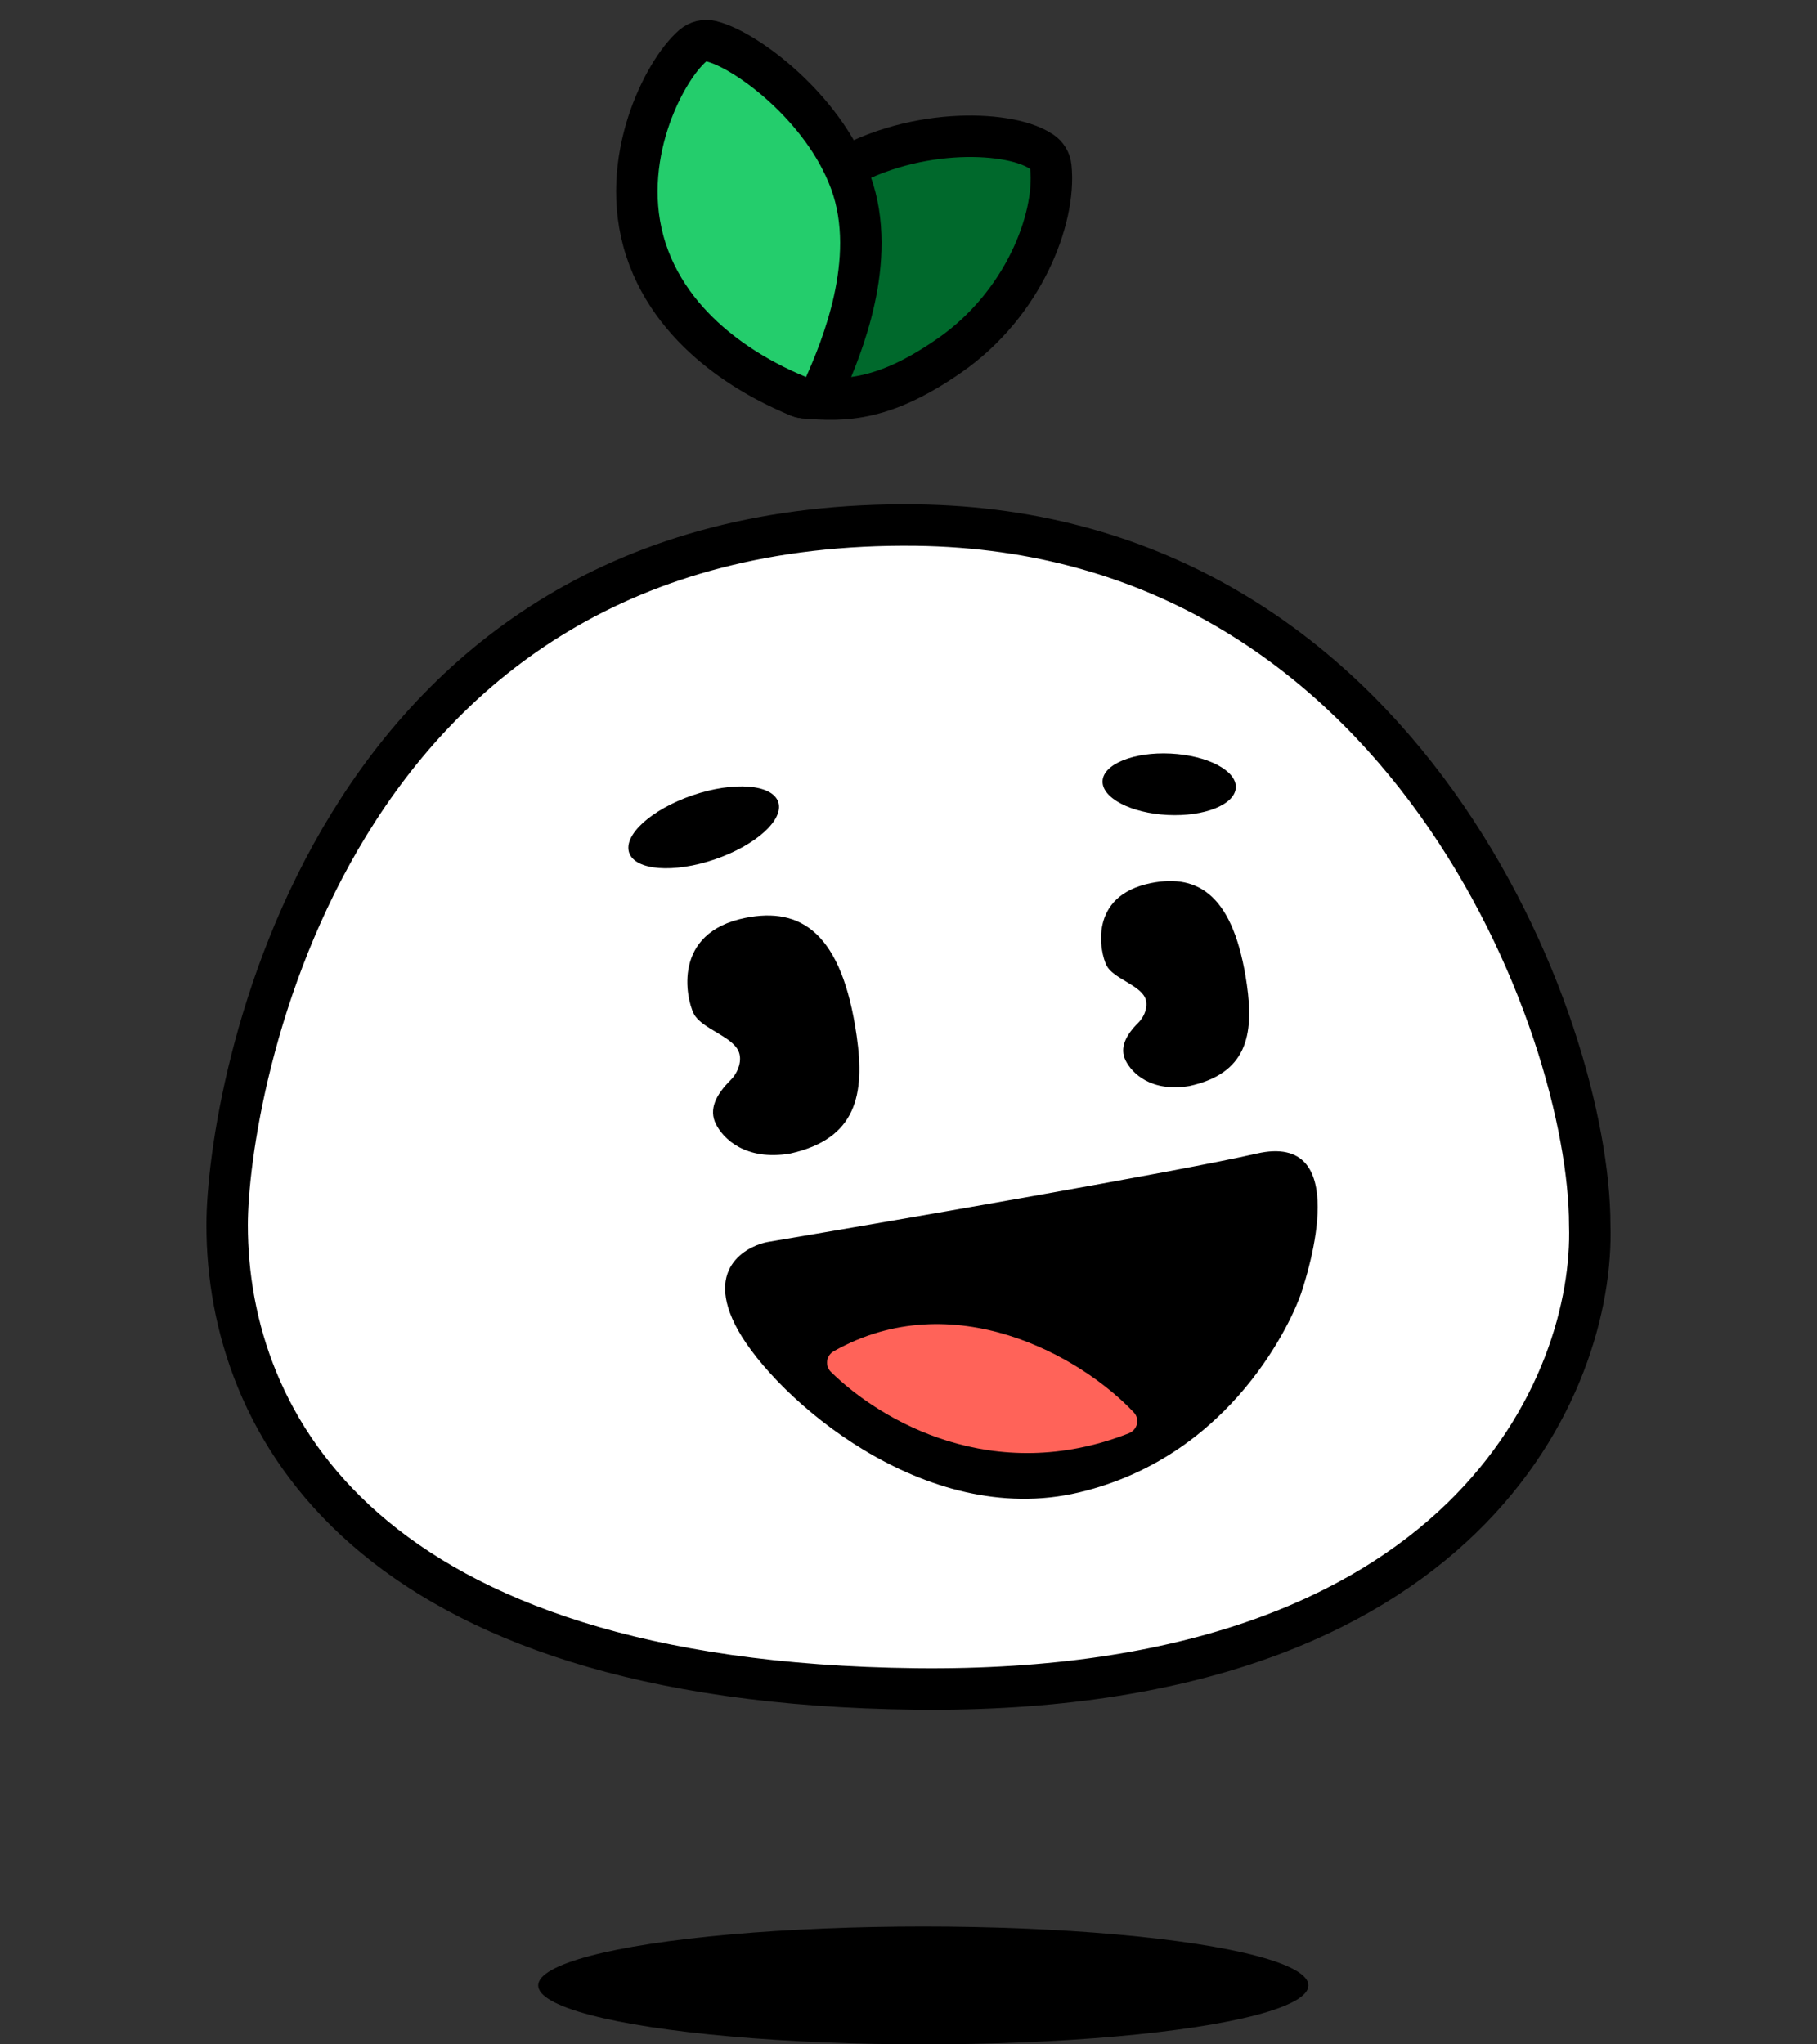 <svg id="mozzarella" width="80" height="90" viewBox="0 0 80 90" fill="none" xmlns="http://www.w3.org/2000/svg">
<rect x="0" y="0" width="80" height="90" fill="#333333" stroke="none"/>
<ellipse cx="40.652" cy="87.405" rx="16.956" ry="2.595" fill="black"/>
<path d="M40.334 74.353C16.067 74.085 10 62.651 10 53.925C10 48.232 14.239 22.791 40.334 23.116C61.905 23.384 69.994 45.218 69.994 53.925C70.218 60.846 64.601 74.621 40.334 74.353Z" fill="white" stroke="black" stroke-width="1.825"/>
<ellipse rx="3.468" ry="1.494" transform="matrix(0.946 -0.323 0.326 0.945 30.982 36.422)" fill="black"/>
<ellipse rx="2.936" ry="1.353" transform="matrix(0.999 0.05 -0.05 0.999 51.478 34.526)" fill="black"/>
<path d="M37.717 45.596C37.065 41.055 35.26 39.922 32.825 40.406C29.565 41.055 30.217 43.974 30.543 44.623C30.869 45.271 32.173 45.596 32.5 46.244C32.706 46.655 32.5 47.217 32.173 47.542C31.521 48.19 31.195 48.839 31.521 49.488C31.847 50.136 32.825 51.109 34.782 50.785C37.717 50.136 38.089 48.184 37.717 45.596Z" fill="black"/>
<path d="M54.897 43.342C54.335 39.432 52.781 38.457 50.685 38.874C47.877 39.432 48.439 41.946 48.72 42.504C49 43.063 50.123 43.342 50.404 43.901C50.582 44.254 50.404 44.739 50.123 45.018C49.562 45.576 49.281 46.135 49.562 46.693C49.843 47.252 50.685 48.09 52.37 47.81C54.897 47.252 55.217 45.571 54.897 43.342Z" fill="black"/>
<path d="M55.326 50.785C51.935 51.563 39.565 53.704 33.804 54.677C33.152 54.787 30.87 55.65 32.5 58.569C34.131 61.488 40.652 67.326 47.5 65.704C54.348 64.083 56.957 57.92 57.283 56.947C57.609 55.974 59.565 49.812 55.326 50.785Z" fill="black"/>
<path d="M49.696 63.1C43.747 65.43 38.798 62.572 36.586 60.398C36.309 60.126 36.373 59.675 36.711 59.484C41.967 56.521 47.593 59.701 49.918 62.177C50.199 62.477 50.079 62.95 49.696 63.1Z" fill="#FF6359"/>
<path d="M34.583 16.479C34.551 16.724 34.62 16.973 34.775 17.167C34.931 17.36 35.158 17.483 35.405 17.507C36.265 17.588 37.171 17.633 38.229 17.383C39.284 17.135 40.424 16.61 41.811 15.647C43.448 14.51 44.612 13.002 45.34 11.518C46.059 10.051 46.39 8.532 46.267 7.346C46.239 7.077 46.093 6.834 45.868 6.683C45.43 6.387 44.817 6.208 44.185 6.108C43.528 6.003 42.752 5.969 41.922 6.027C40.267 6.142 38.317 6.629 36.594 7.741C34.636 9.005 34.261 11.034 34.279 12.725C34.288 13.541 34.389 14.338 34.471 14.989C34.474 15.014 34.477 15.038 34.48 15.062C34.571 15.787 34.616 16.227 34.583 16.479Z" fill="#00692C" stroke="black" stroke-width="1.825" stroke-linejoin="round"/>
<path d="M35.143 17.443C35.599 17.631 36.122 17.421 36.322 16.971C36.684 16.158 37.267 14.779 37.614 13.197C37.958 11.625 38.09 9.761 37.457 8.023C36.841 6.332 35.667 4.884 34.516 3.83C33.936 3.299 33.347 2.853 32.81 2.516C32.289 2.188 31.765 1.929 31.32 1.817C31.033 1.745 30.728 1.818 30.504 2.011C29.831 2.59 29.023 3.88 28.526 5.425C28.019 7.003 27.787 8.994 28.439 10.993C29.729 14.947 33.639 16.826 35.143 17.443Z" fill="#24CD6C" stroke="black" stroke-width="1.825" stroke-linejoin="round"/>
</svg>
